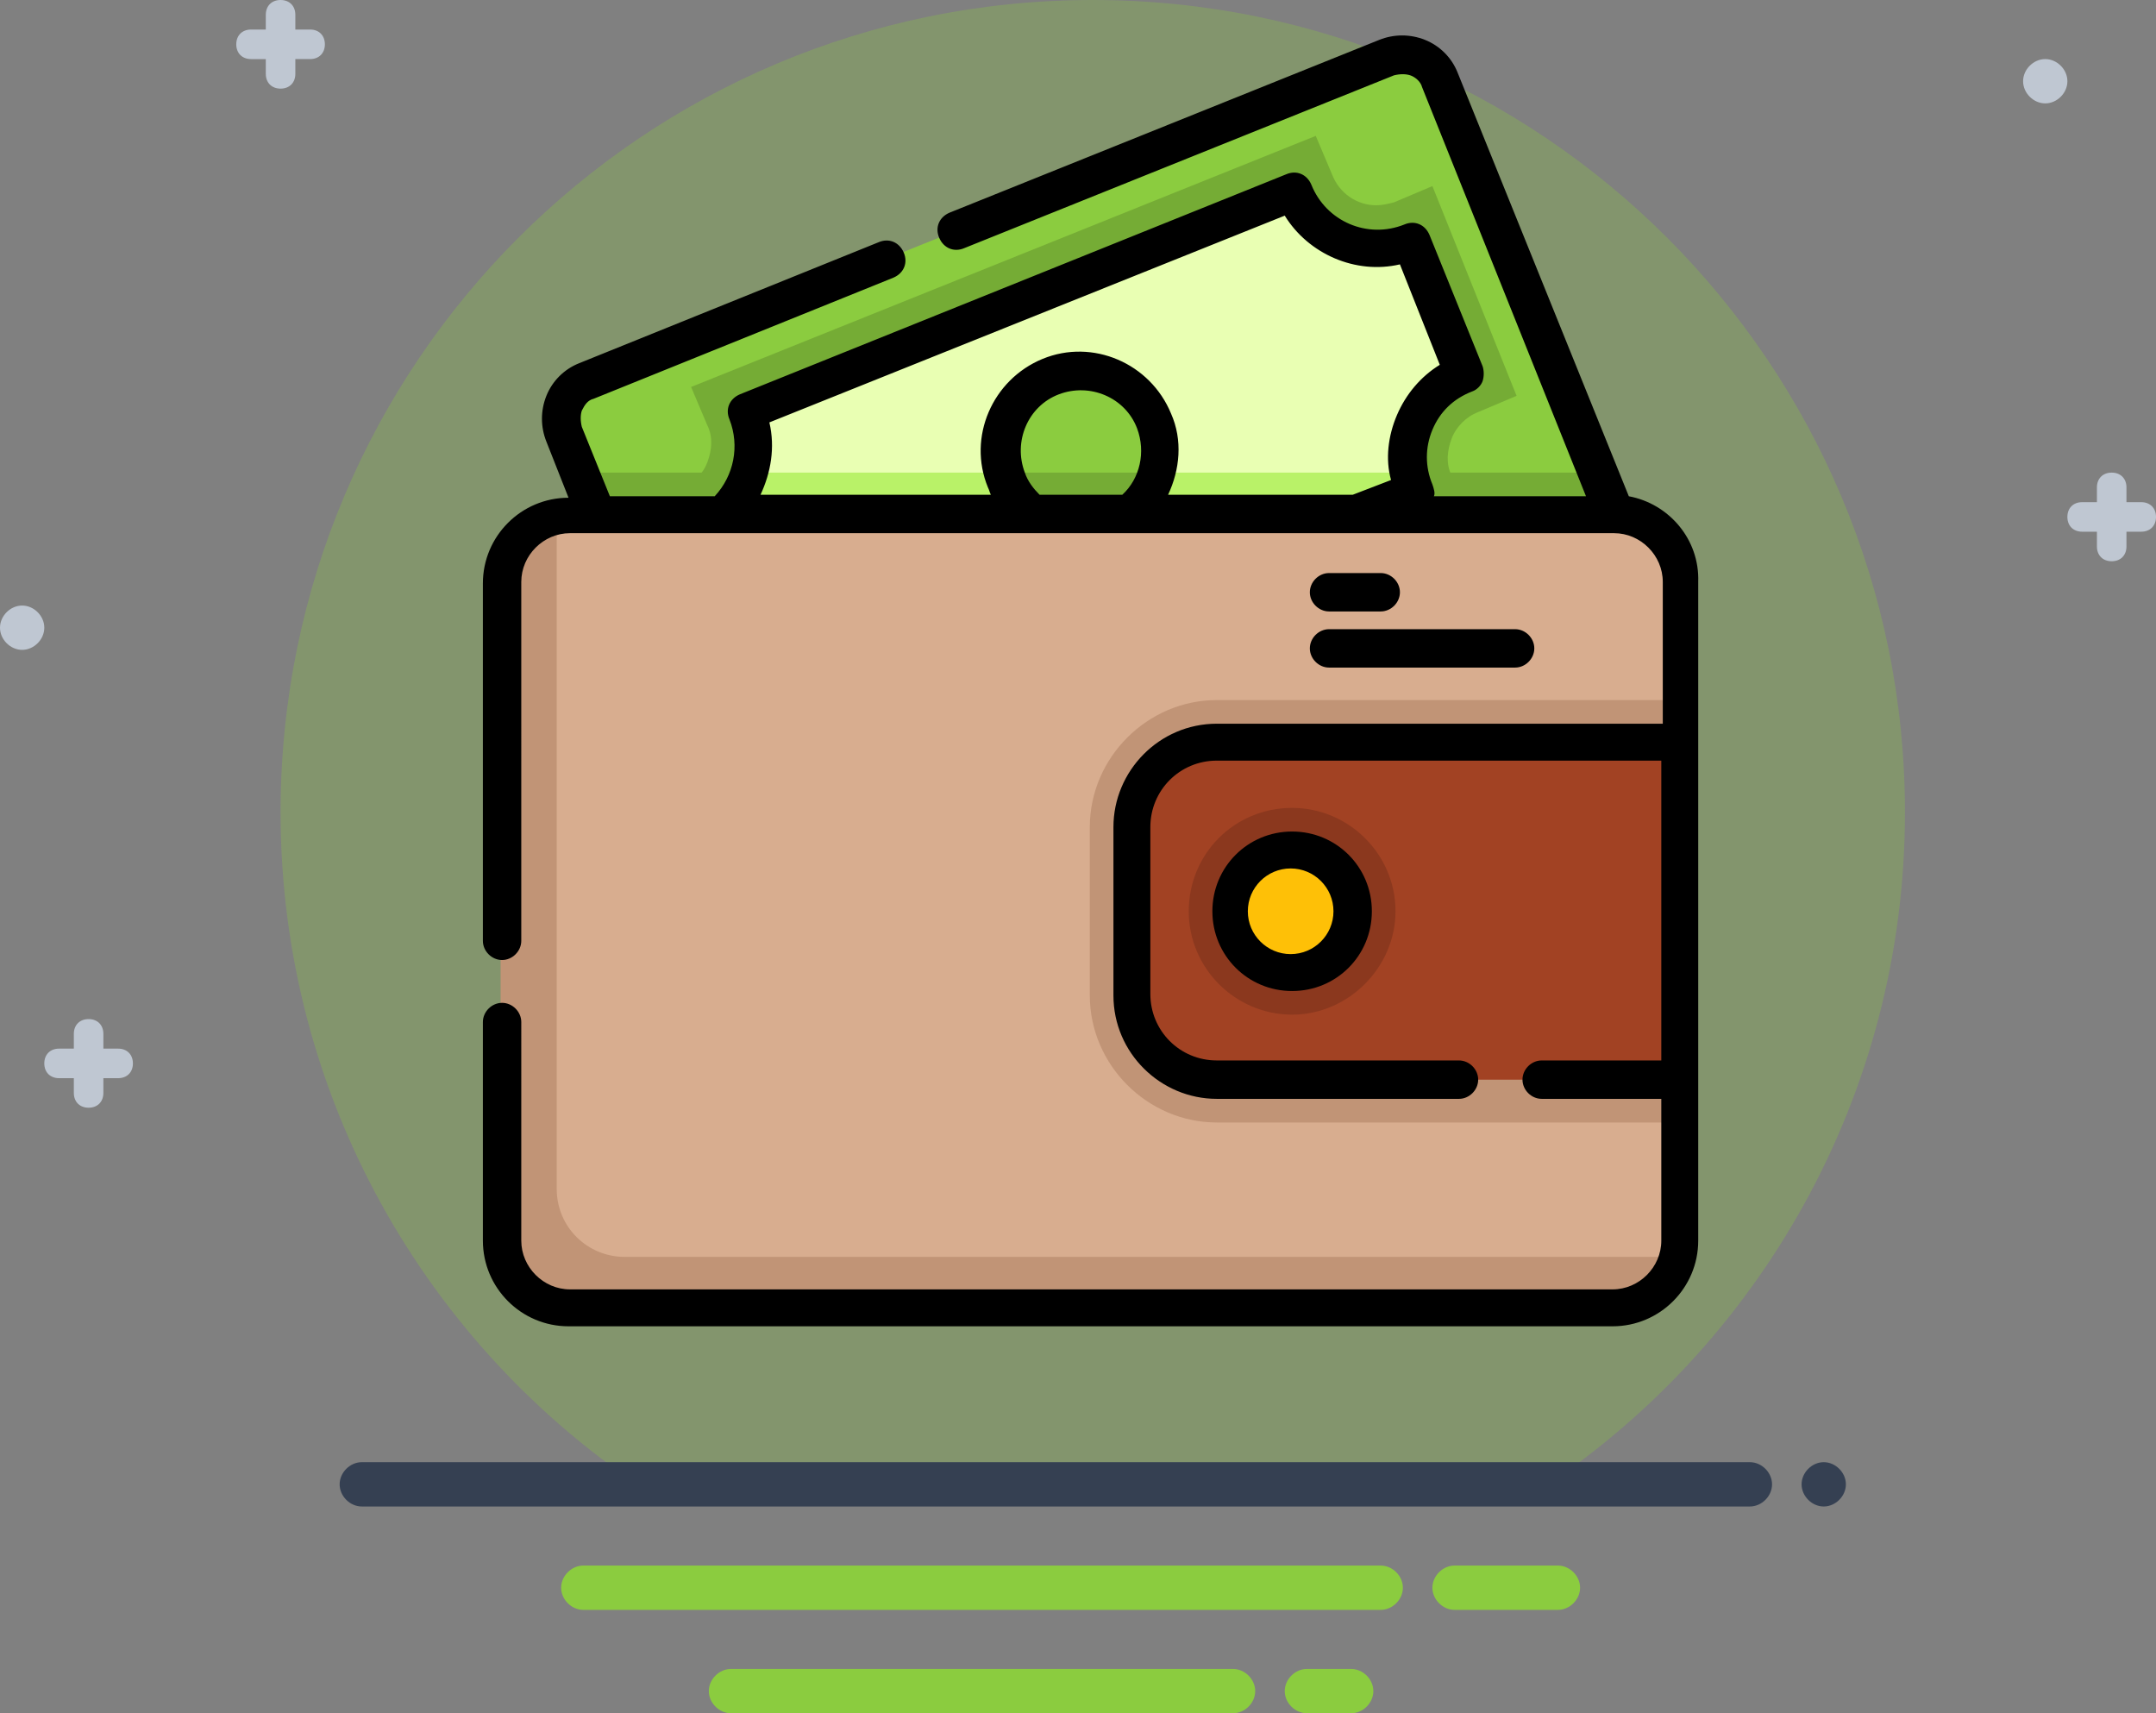 <?xml version="1.0" encoding="utf-8"?>
<!-- Generator: Adobe Illustrator 22.0.1, SVG Export Plug-In . SVG Version: 6.00 Build 0)  -->
<svg version="1.1" id="Layer_1" xmlns="http://www.w3.org/2000/svg" xmlns:xlink="http://www.w3.org/1999/xlink" x="0px" y="0px"
	 viewBox="0 0 146 116" style="enable-background:new 0 0 146 116;" xml:space="preserve">
<rect x="0" y="0" width="146" height="116" fill="#808080" stroke="none"/>
<style type="text/css">
	.st0{opacity:0.28;fill:#8BCC3F;}
	.st1{opacity:0.47;fill:#BE4B50;}
	.st2{fill:#354052;}
	.st3{fill:#8BCC3F;}
	.st4{fill:#BFC7D2;}
	.st5{fill:#75AC35;}
	.st6{fill:#E9FFB3;}
	.st7{fill:#B9F268;}
	.st8{fill:#D8AD8F;}
	.st9{fill:#C19476;}
	.st10{fill:#A24223;}
	.st11{fill:#8B381E;}
	.st12{fill:#FEC007;}
</style>
<title>Icon 2</title>
<desc>Created with Sketch.</desc>
<g id="_x33_0---First-Touch-with-App" transform="translate(-717, -265)">
	<g id="Get-Started" transform="translate(205, 214)">
		<g id="_x32_" transform="translate(400, 0)">
			<g id="Icon-2" transform="translate(112, 51)">
				<path id="Base" class="st0" d="M43.9,101C28.9,91.2,19,74.2,19,55C19,24.6,43.6,0,74,0c30.4,0,55,24.6,55,55
					c0,19.2-9.9,36.2-24.9,46H43.9z"/>
				<path id="Lighter-Base" class="st1" d="M74,19c19.3,0,35,15.7,35,35S93.3,89,74,89S39,73.3,39,54S54.7,19,74,19"/>
				<path id="Lines" class="st2" d="M118.5,99h-94c-0.8,0-1.5,0.7-1.5,1.5s0.7,1.5,1.5,1.5h94c0.8,0,1.5-0.7,1.5-1.5
					S119.3,99,118.5,99 M123.5,99c-0.8,0-1.5,0.7-1.5,1.5s0.7,1.5,1.5,1.5s1.5-0.7,1.5-1.5S124.3,99,123.5,99"/>
				<path id="Lines_1_" class="st3" d="M93.5,106h-54c-0.8,0-1.5,0.7-1.5,1.5s0.7,1.5,1.5,1.5h54c0.8,0,1.5-0.7,1.5-1.5
					S94.3,106,93.5,106 M105.5,106h-7c-0.8,0-1.5,0.7-1.5,1.5s0.7,1.5,1.5,1.5h7c0.8,0,1.5-0.7,1.5-1.5S106.3,106,105.5,106
					 M83.5,113h-34c-0.8,0-1.5,0.7-1.5,1.5s0.7,1.5,1.5,1.5h34c0.8,0,1.5-0.7,1.5-1.5S84.3,113,83.5,113 M91.5,113h-3
					c-0.8,0-1.5,0.7-1.5,1.5s0.7,1.5,1.5,1.5h3c0.8,0,1.5-0.7,1.5-1.5S92.3,113,91.5,113"/>
				<path id="Decoration" class="st4" d="M138.5,4c-0.8,0-1.5,0.7-1.5,1.5s0.7,1.5,1.5,1.5s1.5-0.7,1.5-1.5S139.3,4,138.5,4 M1.5,41
					C0.7,41,0,41.7,0,42.5S0.7,44,1.5,44S3,43.3,3,42.5S2.3,41,1.5,41 M21,2h-1V1c0-0.6-0.4-1-1-1s-1,0.4-1,1v1h-1c-0.6,0-1,0.4-1,1
					s0.4,1,1,1h1v1c0,0.6,0.4,1,1,1s1-0.4,1-1V4h1c0.6,0,1-0.4,1-1S21.6,2,21,2 M8,71H7v-1c0-0.6-0.4-1-1-1s-1,0.4-1,1v1H4
					c-0.6,0-1,0.4-1,1s0.4,1,1,1h1v1c0,0.6,0.4,1,1,1s1-0.4,1-1v-1h1c0.6,0,1-0.4,1-1S8.6,71,8,71 M145,34h-1v-1c0-0.6-0.4-1-1-1
					s-1,0.4-1,1v1h-1c-0.6,0-1,0.4-1,1c0,0.6,0.4,1,1,1h1v1c0,0.6,0.4,1,1,1s1-0.4,1-1v-1h1c0.6,0,1-0.4,1-1
					C146,34.4,145.6,34,145,34"/>
			</g>
		</g>
	</g>
</g>
<g>
	<path class="st3" d="M109.2,34.4L49.9,58.3L39.3,32l-1.1-2.7c-0.6-1.4,0.1-3,1.5-3.6L93.9,3.9c1.4-0.6,3,0.1,3.6,1.5L108.2,32
		L109.2,34.4z"/>
	<g>
		<polygon class="st5" points="109.2,34.4 49.9,58.3 39.3,32 108.2,32 		"/>
		<path class="st5" d="M56.1,49.2c-0.5-1.3-1.7-2.1-3.1-2.1c-0.4,0-0.8,0.1-1.2,0.2l-2.6,1.1l-5.7-14.2l2.6-1.1
			c0.8-0.3,1.5-1,1.8-1.8c0.3-0.8,0.4-1.7,0-2.5l-1.1-2.6l42.3-17l1.1,2.6c0.5,1.3,1.7,2.1,3,2.1c0.4,0,0.8-0.1,1.2-0.2l2.6-1.1
			l5.7,14.2l-2.6,1.1c-0.8,0.3-1.5,1-1.8,1.8c-0.3,0.8-0.4,1.7,0,2.5l1.1,2.6l-42.3,17L56.1,49.2z"/>
	</g>
	<path class="st6" d="M95.5,32c0.1,0.4,0.2,0.9,0.4,1.3L58.7,48.2c-1.3-3.1-4.8-4.7-8-3.4l-3.6-8.9c1.8-0.7,3-2.2,3.6-3.9
		c0.4-1.3,0.4-2.8-0.2-4.1L87.6,13c1.3,3.1,4.8,4.7,8,3.4l3.6,8.9C96.5,26.4,95,29.2,95.5,32z"/>
	<path class="st7" d="M95.8,33.3L58.7,48.2c-1.3-3.1-4.8-4.7-8-3.4l-3.6-8.9c1.8-0.7,3-2.2,3.6-3.9h44.7
		C95.5,32.4,95.6,32.8,95.8,33.3z"/>
	<path class="st3" d="M78.4,32c-0.4,1.6-1.6,2.9-3.2,3.6c-2.8,1.1-5.9-0.2-7-3c-0.1-0.2-0.1-0.4-0.2-0.6c-0.7-2.6,0.6-5.4,3.2-6.4
		c2.8-1.1,5.9,0.2,7,3C78.6,29.7,78.7,30.9,78.4,32z"/>
	<path class="st5" d="M78.4,32c-0.4,1.6-1.6,2.9-3.2,3.6c-2.8,1.1-5.9-0.2-7-3c-0.1-0.2-0.1-0.4-0.2-0.6H78.4z"/>
	<path class="st8" d="M113.8,39.4V84c0,2.5-2,4.6-4.6,4.6H38.6c-2.5,0-4.6-2-4.6-4.6V39.4c0-2.5,2-4.6,4.6-4.6h70.7
		C111.8,34.8,113.8,36.9,113.8,39.4z"/>
	<g>
		<path class="st9" d="M113,85.1H42.3c-2.5,0-4.6-2-4.6-4.6V36c0-0.4,0-0.8,0.1-1.1c-2.2,0.3-3.9,2.2-3.9,4.5V84
			c0,2.5,2,4.6,4.6,4.6h70.7c2.1,0,3.9-1.5,4.4-3.4C113.5,85.1,113.3,85.1,113,85.1z"/>
		<path class="st9" d="M113.8,47.4V76H82.4c-4.7,0-8.6-3.9-8.6-8.6V56c0-4.7,3.9-8.6,8.6-8.6L113.8,47.4L113.8,47.4z"/>
	</g>
	<path class="st10" d="M113.8,50.2v22.9H82.4c-3.2,0-5.8-2.6-5.8-5.8V56c0-3.2,2.6-5.8,5.8-5.8L113.8,50.2L113.8,50.2z"/>
	<path class="st11" d="M87.5,68.7c-3.8,0-7-3.1-7-7s3.1-7,7-7c3.8,0,7,3.1,7,7C94.5,65.5,91.3,68.7,87.5,68.7z"/>
	<circle class="st12" cx="87.5" cy="61.7" r="4.1"/>
	<path d="M110.3,33.6L98.7,4.9c-0.4-1-1.2-1.8-2.2-2.2c-1-0.4-2.1-0.4-3.1,0L64.3,14.4c-0.7,0.3-1,1-0.7,1.7c0.3,0.7,1,1,1.7,0.7
		L94.4,5.1c0.4-0.1,0.8-0.1,1.1,0s0.7,0.4,0.8,0.8l11.1,27.7H97.1c0.1-0.2,0-0.5-0.1-0.8c-0.5-1.2-0.5-2.5,0-3.7
		c0.5-1.2,1.4-2.1,2.7-2.6c0.3-0.1,0.6-0.4,0.7-0.7c0.1-0.3,0.1-0.7,0-1l-3.6-8.9c-0.3-0.7-1-1-1.7-0.7c-2.5,1-5.3-0.2-6.3-2.7
		c-0.3-0.7-1-1-1.7-0.7L50.1,26.7c-0.7,0.3-1,1-0.7,1.7c0.7,1.8,0.3,3.8-1,5.2h-7.1l-1.9-4.7c-0.1-0.4-0.1-0.8,0-1.1
		c0.2-0.4,0.4-0.7,0.8-0.8l20.3-8.2c0.7-0.3,1-1,0.7-1.7c-0.3-0.7-1-1-1.7-0.7l-20.3,8.2c-1,0.4-1.8,1.2-2.2,2.2
		c-0.4,1-0.4,2.1,0,3.1l1.5,3.8c-3.2,0-5.8,2.6-5.8,5.8v24.2c0,0.7,0.6,1.3,1.3,1.3s1.3-0.6,1.3-1.3V39.4c0-1.8,1.5-3.3,3.3-3.3
		h70.7c1.8,0,3.3,1.5,3.3,3.3v9.6H82.4c-3.9,0-7,3.2-7,7v11.4c0,3.9,3.2,7,7,7h16.4c0.7,0,1.3-0.6,1.3-1.3c0-0.7-0.6-1.3-1.3-1.3
		H82.4c-2.5,0-4.5-2-4.5-4.5V56c0-2.5,2-4.5,4.5-4.5h30.1v20.3h-8.1c-0.7,0-1.3,0.6-1.3,1.3c0,0.7,0.6,1.3,1.3,1.3h8.1V84
		c0,1.8-1.5,3.3-3.3,3.3H38.6c-1.8,0-3.3-1.5-3.3-3.3V69.2c0-0.7-0.6-1.3-1.3-1.3s-1.3,0.6-1.3,1.3V84c0,3.2,2.6,5.8,5.8,5.8h70.7
		c3.2,0,5.8-2.6,5.8-5.8V39.4C115.1,36.5,113,34.1,110.3,33.6z M52.1,28.6l34.9-14c1.6,2.6,4.8,4,7.8,3.3l2.7,6.8
		c-1.3,0.8-2.3,2-2.9,3.4c-0.6,1.4-0.8,3-0.4,4.4l-2.6,1H79.1c0.8-1.7,1-3.7,0.2-5.5c-1.4-3.4-5.3-5.1-8.7-3.7
		c-3.4,1.4-5.1,5.3-3.7,8.7c0.1,0.2,0.1,0.3,0.2,0.5H51.5C52.2,32,52.5,30.3,52.1,28.6z M70.4,33.5c-0.4-0.4-0.8-0.9-1-1.5
		c-0.8-2.1,0.2-4.5,2.3-5.3c2.1-0.8,4.5,0.2,5.3,2.3c0.6,1.6,0.2,3.4-1,4.5H70.4z"/>
	<path d="M82.1,61.7c0,3,2.4,5.4,5.4,5.4c3,0,5.4-2.4,5.4-5.4c0-3-2.4-5.4-5.4-5.4C84.5,56.3,82.1,58.7,82.1,61.7z M90.3,61.7
		c0,1.6-1.3,2.9-2.9,2.9c-1.6,0-2.9-1.3-2.9-2.9c0-1.6,1.3-2.9,2.9-2.9C89,58.8,90.3,60.1,90.3,61.7z"/>
	<path d="M90,45.2h12.6c0.7,0,1.3-0.6,1.3-1.3s-0.6-1.3-1.3-1.3H90c-0.7,0-1.3,0.6-1.3,1.3S89.3,45.2,90,45.2z"/>
	<path d="M90,41.4h3.5c0.7,0,1.3-0.6,1.3-1.3s-0.6-1.3-1.3-1.3H90c-0.7,0-1.3,0.6-1.3,1.3S89.3,41.4,90,41.4z"/>
</g>
</svg>
